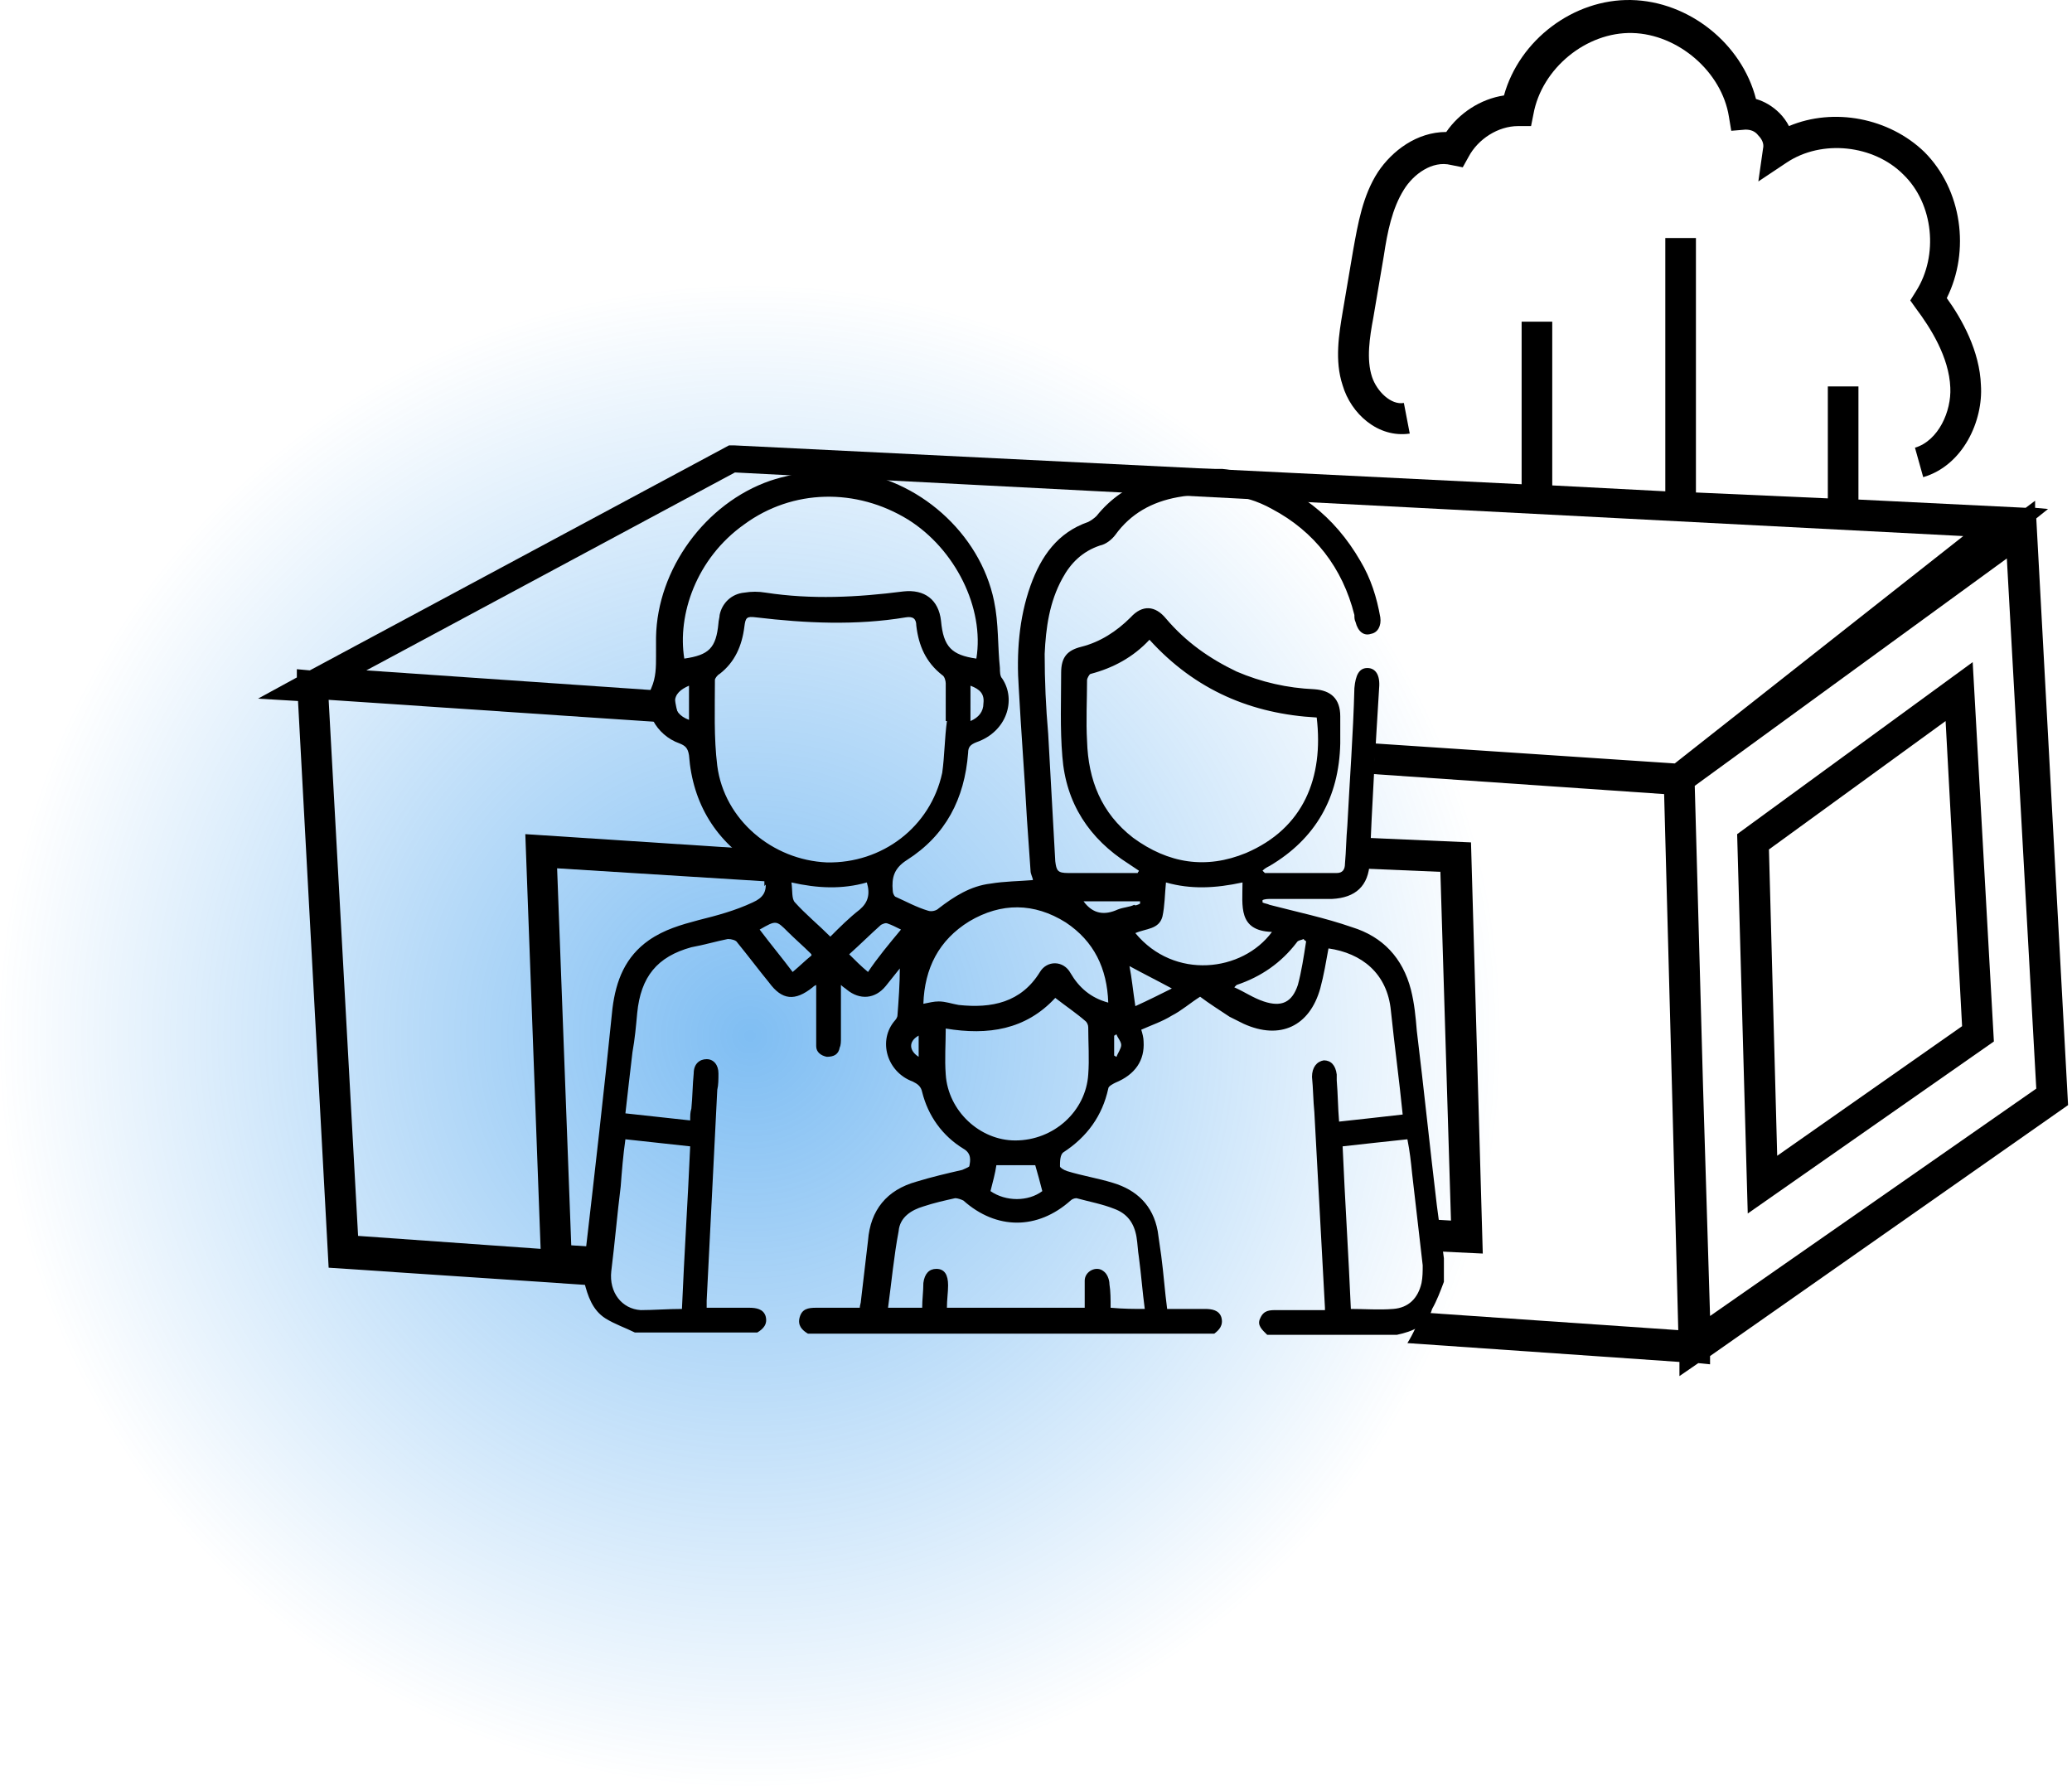 <svg width="268" height="231" viewBox="0 0 268 231" fill="none" xmlns="http://www.w3.org/2000/svg">
<circle cx="97" cy="134" r="97" fill="url(#paint0_radial_542_6)" fill-opacity="0.5"/>
<path d="M267.492 142.944L263.38 67.055L264.903 65.835L263.227 65.683V64.769L262.009 65.683L240.378 64.616V49.987H236.418V64.464L219.358 63.702V30.786H215.397V63.55L200.774 62.788V41.605H196.813V62.635L94.908 57.606H94.298L40.071 86.713L38.395 86.56V87.627L33.368 90.37L38.547 90.675L42.508 163.974L76.629 166.26C76.476 165.193 76.324 164.126 76.172 162.907C76.172 162.298 76.172 161.841 76.172 161.231L73.887 161.079L72.059 112.314L98.868 113.99V114.6C99.477 113.99 100.239 113.533 101.001 112.924C100.848 112.009 100.544 111.095 100.544 110.028L67.946 107.895L69.926 161.536L46.316 159.86L42.508 90.522L87.748 93.57H88.053C87.596 92.199 87.291 90.827 87.139 89.456L47.382 86.713L95.06 61.111L253.935 69.34L216.616 98.751L177.773 96.161C177.773 97.532 177.773 98.904 177.62 100.123L215.245 102.714L216.311 142.64L217.073 172.051L183.866 169.765C183.409 171.136 182.799 172.508 182.038 173.727L217.225 176.165V177.994L219.662 176.318L221.185 176.47V175.403L267.492 142.944ZM220.272 140.354L219.205 101.647L259.572 72.236L263.38 140.811L221.185 170.222L220.272 140.354Z" fill="black"/>
<path d="M187.675 157.878L185.085 157.726C185.237 158.945 185.39 160.164 185.39 161.383C185.39 161.536 185.39 161.688 185.39 161.84L191.787 162.145L190.264 108.961L176.25 108.352C176.098 109.723 175.793 111.095 175.488 112.314L186.304 112.771L187.675 157.878Z" fill="black"/>
<path d="M224.689 107.895L226.06 156.964L257.896 134.715L255.155 85.646L224.689 107.895ZM229.869 149.497L228.802 109.876L251.651 93.266L253.784 132.734L229.869 149.497Z" fill="black"/>
<path d="M182.342 56.082L181.581 52.12C179.905 52.425 178.077 50.596 177.468 48.768C176.706 46.482 177.163 43.587 177.62 41.148L178.991 33.072C179.448 30.024 180.058 26.976 181.581 24.538C182.799 22.557 185.237 20.728 187.674 21.338L189.197 21.642L189.959 20.271C191.177 17.985 193.767 16.309 196.356 16.309H198.032L198.337 14.785C199.403 8.842 205.191 4.118 211.132 4.27C217.073 4.422 222.709 9.299 223.623 15.09L223.927 16.918L225.755 16.766C226.365 16.766 226.974 16.918 227.431 17.528C227.888 17.985 228.192 18.595 228.04 19.204L227.431 23.471L231.087 21.033C235.656 17.985 242.359 18.747 246.167 22.557C250.127 26.366 250.737 33.072 247.842 37.643L247.081 38.862L247.842 39.929C249.67 42.367 252.108 46.177 252.26 50.139C252.412 53.187 250.737 56.997 247.69 57.911L248.756 61.721C253.935 60.197 256.525 54.406 256.22 49.834C256.068 45.415 253.783 41.301 251.803 38.558C254.849 32.462 253.783 24.538 248.909 19.661C244.339 15.242 237.18 13.871 231.391 16.309C231.087 15.699 230.63 15.09 230.173 14.633C229.259 13.718 228.192 13.109 227.126 12.804C225.298 5.642 218.444 0.156 210.98 0.003C203.516 -0.149 196.509 5.184 194.529 12.347C191.482 12.804 188.74 14.633 187.065 17.071C183.256 17.071 180.058 19.509 178.23 22.252C176.249 25.3 175.64 28.957 175.031 32.31L173.66 40.386C173.203 43.129 172.594 46.634 173.66 49.834C174.726 53.492 178.23 56.692 182.342 56.082Z" fill="black"/>
<path d="M180.666 172.66C175.03 172.66 169.546 172.66 163.91 172.66C163.301 172.051 162.539 171.441 162.996 170.527C163.453 169.46 164.215 169.46 165.129 169.46C165.586 169.46 166.043 169.46 166.5 169.46C168.175 169.46 169.851 169.46 171.374 169.46C171.374 169.308 171.374 169.155 171.374 169.155C170.917 160.774 170.46 152.24 170.003 143.859C169.851 142.335 169.851 140.811 169.699 139.287C169.699 138.068 170.308 137.306 171.222 137.153C172.136 137.153 172.745 137.763 172.898 138.982C172.898 139.287 172.898 139.439 172.898 139.744C173.05 141.573 173.05 143.249 173.202 145.078C176.096 144.773 178.686 144.468 181.428 144.163C180.971 139.592 180.362 135.172 179.905 130.753C179.448 125.877 176.096 123.286 171.831 122.676C171.527 124.353 171.222 126.181 170.765 127.858C169.394 132.734 165.586 134.563 160.864 132.429C160.255 132.125 159.645 131.82 159.036 131.515C157.665 130.601 156.446 129.839 155.228 128.924C154.009 129.686 152.791 130.753 151.572 131.363C150.353 132.125 148.982 132.582 147.612 133.191C147.764 133.648 147.916 134.258 147.916 134.715C148.069 137.153 146.85 138.982 144.26 140.049C143.956 140.201 143.346 140.506 143.346 140.811C142.585 144.316 140.604 147.059 137.558 149.04C137.101 149.345 137.101 150.259 137.101 150.868C137.101 151.021 137.558 151.326 138.015 151.478C139.995 152.088 141.975 152.392 143.956 153.002C147.002 153.916 149.135 155.897 149.744 159.25C149.896 160.317 150.049 161.383 150.201 162.45C150.506 164.736 150.658 167.022 150.963 169.308C152.638 169.308 154.161 169.308 155.837 169.308C156.751 169.308 157.665 169.46 157.97 170.374C158.274 171.441 157.665 172.051 157.056 172.508C139.538 172.508 122.021 172.508 104.503 172.508C103.742 172.051 103.132 171.441 103.437 170.374C103.742 169.308 104.503 169.155 105.57 169.155C107.398 169.155 109.225 169.155 111.206 169.155C111.206 168.85 111.358 168.546 111.358 168.241C111.663 165.65 111.967 163.06 112.272 160.469C112.577 156.507 114.709 153.916 118.517 152.85C120.498 152.24 122.478 151.783 124.458 151.326C124.763 151.173 125.22 151.021 125.372 150.868C125.524 150.107 125.677 149.192 124.61 148.583C121.868 146.906 120.041 144.316 119.279 141.268C119.127 140.506 118.67 140.201 118.06 139.896C114.709 138.677 113.491 134.563 115.775 131.972C115.928 131.82 116.08 131.515 116.08 131.363C116.232 129.382 116.385 127.248 116.385 125.267C115.775 126.029 115.166 126.791 114.557 127.553C113.186 129.229 111.206 129.382 109.53 128.01C109.378 127.858 109.073 127.705 108.769 127.401C108.769 129.839 108.769 131.972 108.769 134.258C108.769 134.715 108.769 135.172 108.616 135.477C108.464 136.391 107.855 136.696 106.941 136.696C106.179 136.544 105.57 136.087 105.57 135.325C105.57 133.953 105.57 132.734 105.57 131.363C105.57 130.144 105.57 128.772 105.57 127.401C105.265 127.553 105.265 127.553 105.113 127.705C102.828 129.534 101.152 129.382 99.477 127.096C98.106 125.419 96.735 123.591 95.364 121.915C95.212 121.61 94.602 121.457 94.145 121.457C92.622 121.762 91.099 122.219 89.423 122.524C85.006 123.743 82.873 126.334 82.416 131.058C82.264 132.734 82.112 134.41 81.807 136.087C81.502 138.677 81.198 141.268 80.893 144.011C83.787 144.316 86.377 144.621 89.271 144.925C89.271 144.316 89.271 143.859 89.423 143.401C89.576 141.878 89.576 140.354 89.728 138.83C89.728 137.611 90.489 137.001 91.403 137.001C92.317 137.001 92.927 137.763 92.927 138.83C92.927 139.592 92.927 140.354 92.774 140.963C92.317 150.107 91.86 159.097 91.403 168.241C91.403 168.546 91.403 168.85 91.403 169.155C93.231 169.155 95.059 169.155 96.887 169.155C97.801 169.155 98.715 169.308 99.02 170.222C99.324 171.289 98.715 171.898 97.953 172.355C92.622 172.355 87.291 172.355 82.112 172.355C80.893 171.746 79.522 171.289 78.303 170.527C76.628 169.46 76.019 167.631 75.561 165.803C75.561 164.736 75.561 163.822 75.561 162.755C75.561 162.602 75.714 162.298 75.714 162.145C76.933 151.63 78.151 140.963 79.217 130.448C79.674 126.791 80.893 123.743 83.939 121.61C85.92 120.238 88.052 119.629 90.337 119.019C92.774 118.41 95.059 117.8 97.344 116.733C98.715 116.124 99.172 115.362 99.02 113.99C98.867 113.228 99.02 112.619 98.106 112.162C92.622 108.961 89.576 103.933 89.118 97.685C88.966 96.77 88.662 96.466 87.9 96.161C84.853 95.094 83.025 91.741 84.244 88.998C84.853 87.627 84.853 86.255 84.853 84.884C84.853 84.122 84.853 83.36 84.853 82.446C85.006 73.607 91.251 65.073 99.629 62.178C101.457 61.568 103.285 61.264 105.113 60.806C106.484 60.806 107.702 60.806 109.073 60.806C109.378 60.806 109.682 60.959 109.835 60.959C118.67 61.873 126.743 68.883 128.571 77.722C129.18 80.617 129.028 83.512 129.332 86.408C129.332 86.865 129.332 87.475 129.637 87.779C131.465 90.522 130.246 94.637 126.286 96.008C125.524 96.313 125.22 96.618 125.22 97.38C124.763 103.323 122.325 108.047 117.299 111.247C115.623 112.314 115.318 113.533 115.471 115.209C115.471 115.514 115.623 115.819 115.775 115.971C117.146 116.581 118.517 117.343 120.041 117.8C120.498 117.952 121.107 117.8 121.412 117.495C123.392 115.971 125.524 114.6 128.114 114.295C129.942 113.99 131.77 113.99 133.598 113.838C133.598 113.533 133.293 113.076 133.293 112.619C133.141 110.485 132.988 108.2 132.836 106.066C132.531 100.428 132.074 94.637 131.77 88.998C131.465 84.579 131.77 80.007 133.293 75.741C134.664 71.931 136.796 68.883 140.757 67.512C141.062 67.359 141.519 67.054 141.823 66.75C143.651 64.464 145.936 62.94 148.525 62.026C150.201 61.416 152.029 61.111 153.705 60.654C155.228 60.654 156.599 60.654 158.122 60.654C159.188 60.806 160.255 60.959 161.321 61.264C167.718 62.94 172.593 66.75 175.944 72.54C177.315 74.826 178.077 77.264 178.534 79.855C178.686 80.922 178.229 81.836 177.315 81.989C176.401 82.293 175.639 81.684 175.335 80.465C175.182 80.16 175.182 79.855 175.182 79.55C173.659 73.455 170.003 68.731 164.52 65.835C160.711 63.702 156.599 63.549 152.334 64.311C148.982 64.921 146.241 66.445 144.26 69.188C143.803 69.797 143.042 70.407 142.28 70.559C139.995 71.321 138.472 72.845 137.406 74.826C135.73 77.874 135.273 81.227 135.121 84.579C135.121 88.084 135.273 91.437 135.578 94.942C135.882 100.428 136.187 105.914 136.492 111.4C136.644 112.619 136.796 112.924 138.167 112.924C140.909 112.924 143.651 112.924 146.393 112.924C146.698 112.924 147.002 112.924 147.155 112.924C147.155 112.771 147.307 112.771 147.307 112.619C146.85 112.314 146.393 112.009 145.936 111.704C140.909 108.504 137.863 103.933 137.406 97.837C137.101 94.18 137.253 90.522 137.253 87.017C137.253 85.036 138.015 84.122 139.843 83.665C142.28 83.055 144.413 81.684 146.241 79.855C147.764 78.179 149.439 78.331 150.81 80.007C153.4 83.055 156.446 85.189 159.95 86.865C163.149 88.237 166.5 88.998 170.003 89.151C172.136 89.303 173.354 90.37 173.354 92.656C173.354 93.875 173.354 94.942 173.354 96.161C173.202 103.171 170.156 108.504 164.215 112.009C163.91 112.162 163.606 112.314 163.301 112.619C163.453 112.771 163.606 112.924 163.606 112.924C166.652 112.924 169.699 112.924 172.898 112.924C173.659 112.924 173.964 112.466 173.964 111.704C174.116 110.028 174.116 108.504 174.268 106.828C174.573 100.885 175.03 94.942 175.182 88.998C175.335 87.322 175.792 86.408 176.858 86.408C177.924 86.408 178.534 87.322 178.381 88.998C177.924 96.466 177.467 103.933 177.163 111.552C177.01 114.6 175.335 116.124 172.288 116.276C169.699 116.276 166.957 116.276 164.367 116.276C164.063 116.276 163.606 116.276 163.301 116.429C163.301 116.581 163.301 116.581 163.301 116.733C163.606 116.886 163.91 116.886 164.215 117.038C167.718 117.952 171.374 118.714 174.878 119.933C178.838 121.153 181.428 123.896 182.494 128.01C182.951 129.839 183.103 131.515 183.256 133.344C184.17 140.811 184.931 148.278 185.845 155.897C186.15 158.183 186.455 160.469 186.759 162.755C186.759 163.822 186.759 164.736 186.759 165.803C186.302 167.022 185.845 168.241 185.236 169.308C184.627 171.441 182.799 172.203 180.666 172.66ZM122.478 93.265H122.325C122.325 91.589 122.325 90.065 122.325 88.389C122.325 88.084 122.173 87.475 121.868 87.322C119.736 85.646 118.822 83.512 118.517 80.922C118.517 80.007 118.06 79.703 117.146 79.855C110.749 80.922 104.199 80.617 97.801 79.855C96.582 79.703 96.43 79.855 96.278 81.074C95.973 83.512 95.059 85.646 93.079 87.17C92.774 87.322 92.47 87.779 92.47 87.932C92.47 91.589 92.317 95.399 92.774 99.056C93.688 106.066 99.934 111.247 106.941 111.552C114.1 111.704 120.345 106.98 121.868 99.971C122.173 97.837 122.173 95.551 122.478 93.265ZM148.678 82.751C146.545 85.036 143.956 86.408 141.062 87.17C140.909 87.17 140.604 87.779 140.604 87.932C140.604 90.522 140.452 93.265 140.604 95.856C140.757 100.885 142.432 105.152 146.545 108.352C151.115 111.704 155.989 112.466 161.168 110.333C168.632 107.133 171.222 100.58 170.308 92.808C161.93 92.351 154.619 89.303 148.678 82.751ZM126.286 85.189C127.352 78.636 123.544 71.016 117.451 67.207C110.749 63.092 102.523 63.245 96.278 67.816C90.032 72.236 87.595 79.55 88.509 85.189C91.708 84.731 92.622 83.817 92.927 80.617C92.927 80.312 93.079 79.855 93.079 79.55C93.384 78.026 94.602 76.807 96.278 76.655C97.192 76.502 98.106 76.502 99.02 76.655C104.96 77.569 110.901 77.264 116.842 76.502C119.584 76.198 121.412 77.569 121.716 80.312C122.021 83.665 123.087 84.731 126.286 85.189ZM148.068 169.308C147.764 167.022 147.611 164.888 147.307 162.602C147.155 161.688 147.154 160.926 147.002 160.012C146.698 158.183 145.784 156.964 144.108 156.354C142.585 155.745 140.909 155.44 139.234 154.983C138.929 154.983 138.624 155.135 138.472 155.288C134.207 159.097 128.875 159.097 124.61 155.288C124.306 155.135 123.849 154.983 123.544 154.983C122.173 155.288 120.802 155.593 119.431 156.05C117.908 156.507 116.385 157.421 116.232 159.25C115.623 162.45 115.319 165.803 114.862 169.155C116.385 169.155 117.908 169.155 119.279 169.155C119.279 168.088 119.431 167.022 119.431 165.955C119.584 164.736 120.193 164.126 121.107 164.126C122.173 164.126 122.63 164.888 122.63 166.26C122.63 167.174 122.478 168.088 122.478 169.155C128.571 169.155 134.359 169.155 140.3 169.155C140.3 167.936 140.3 166.869 140.3 165.65C140.3 164.431 141.823 163.669 142.737 164.431C143.194 164.736 143.499 165.498 143.499 166.107C143.651 167.022 143.651 168.088 143.651 169.155C145.327 169.308 146.698 169.308 148.068 169.308ZM122.325 133.039C122.325 135.02 122.173 137.001 122.325 138.982C122.63 143.706 126.743 147.516 131.313 147.516C136.339 147.516 140.452 143.706 140.757 138.982C140.909 137.001 140.757 134.868 140.757 132.887C140.757 132.582 140.605 132.277 140.452 132.125C139.234 131.058 137.863 130.144 136.492 129.077C132.684 133.191 127.809 133.953 122.325 133.039ZM119.431 129.839C120.193 129.686 120.802 129.534 121.412 129.534C122.325 129.534 123.087 129.839 124.001 129.991C128.266 130.448 132.074 129.686 134.511 125.724C135.425 124.2 137.558 124.2 138.472 125.877C139.538 127.705 141.062 129.077 143.346 129.686C143.194 125.267 141.518 121.762 137.863 119.324C133.75 116.733 129.485 116.733 125.372 119.172C121.412 121.61 119.584 125.267 119.431 129.839ZM88.205 169.308C88.509 162.145 88.966 155.288 89.271 148.278C86.377 147.973 83.635 147.668 80.893 147.364C80.588 149.497 80.436 151.478 80.284 153.459C79.827 157.116 79.522 160.774 79.065 164.431C78.76 167.174 80.436 169.308 82.873 169.46C84.549 169.46 86.377 169.308 88.205 169.308ZM174.725 169.308C176.553 169.308 178.381 169.46 180.209 169.308C182.189 169.155 183.408 167.936 183.865 165.955C184.017 165.193 184.017 164.431 184.017 163.669C183.56 159.707 183.103 155.745 182.646 151.783C182.494 150.259 182.342 148.887 182.037 147.364C179.143 147.668 176.401 147.973 173.659 148.278C173.964 155.288 174.421 162.298 174.725 169.308ZM150.81 114.143C150.658 115.667 150.658 117.19 150.353 118.562C149.896 120.238 148.221 120.086 146.85 120.695C151.877 126.791 160.711 125.724 164.52 120.543C160.102 120.391 160.711 117.19 160.711 114.143C157.208 114.905 154.009 115.057 150.81 114.143ZM112.12 114.143C108.921 115.057 105.722 114.905 102.371 114.143C102.523 115.209 102.371 116.276 102.828 116.733C104.199 118.257 105.874 119.629 107.398 121.153C108.616 119.933 109.835 118.714 111.206 117.648C112.272 116.733 112.577 115.667 112.12 114.143ZM168.937 121.762C168.785 121.61 168.632 121.61 168.632 121.457C168.328 121.61 167.871 121.61 167.718 121.915C165.738 124.505 163.149 126.334 159.95 127.401C159.95 127.401 159.797 127.553 159.645 127.705C161.016 128.315 162.082 129.077 163.453 129.534C165.738 130.296 167.109 129.686 167.871 127.401C168.328 125.724 168.632 123.743 168.937 121.762ZM128.114 154.069C130.094 155.44 132.988 155.44 134.816 154.069C134.511 152.85 134.207 151.783 133.902 150.716C132.227 150.716 130.551 150.716 128.875 150.716C128.723 151.783 128.418 152.85 128.114 154.069ZM116.537 120.238C115.928 119.933 115.319 119.629 114.862 119.476C114.557 119.324 114.252 119.476 113.948 119.629C112.577 120.848 111.206 122.219 109.835 123.438C110.596 124.2 111.358 124.962 112.272 125.724C113.491 123.896 115.014 122.067 116.537 120.238ZM104.96 123.591C104.96 123.438 104.96 123.438 104.808 123.286C103.894 122.372 102.828 121.457 101.914 120.543C100.391 119.019 100.391 119.019 98.258 120.238C99.629 122.067 101.152 123.896 102.523 125.724C103.437 124.962 104.199 124.2 104.96 123.591ZM146.85 130.144C148.525 129.382 150.049 128.62 151.572 127.858C149.592 126.791 147.764 125.877 146.088 124.962C146.393 126.486 146.545 128.162 146.85 130.144ZM147.459 116.886C147.459 116.733 147.459 116.733 147.459 116.581C145.022 116.581 142.585 116.581 140.148 116.581C141.366 118.257 142.889 118.41 144.565 117.648C145.327 117.343 146.088 117.343 146.698 117.038C146.85 117.19 147.154 117.038 147.459 116.886ZM89.118 93.113C89.118 91.589 89.118 90.065 89.118 88.694C88.052 89.151 87.291 89.76 87.291 90.827C87.291 91.894 87.9 92.656 89.118 93.113ZM125.524 88.694C125.524 90.218 125.524 91.589 125.524 93.265C126.591 92.808 127.2 92.046 127.2 90.98C127.352 89.76 126.743 89.151 125.524 88.694ZM144.108 136.544C144.26 136.544 144.26 136.696 144.413 136.696C144.565 136.239 145.022 135.63 145.022 135.172C145.022 134.715 144.565 134.258 144.413 133.801C144.26 133.801 144.26 133.953 144.108 133.953C144.108 134.868 144.108 135.63 144.108 136.544ZM118.822 133.953C117.451 134.715 117.603 135.934 118.822 136.696C118.822 135.63 118.822 134.868 118.822 133.953Z" fill="black"/>
<defs>
<radialGradient id="paint0_radial_542_6" cx="0" cy="0" r="1" gradientUnits="userSpaceOnUse" gradientTransform="translate(97 134) rotate(90) scale(97)">
<stop stop-color="#007DE7"/>
<stop offset="1" stop-color="#007DE7" stop-opacity="0"/>
</radialGradient>
</defs>
</svg>
